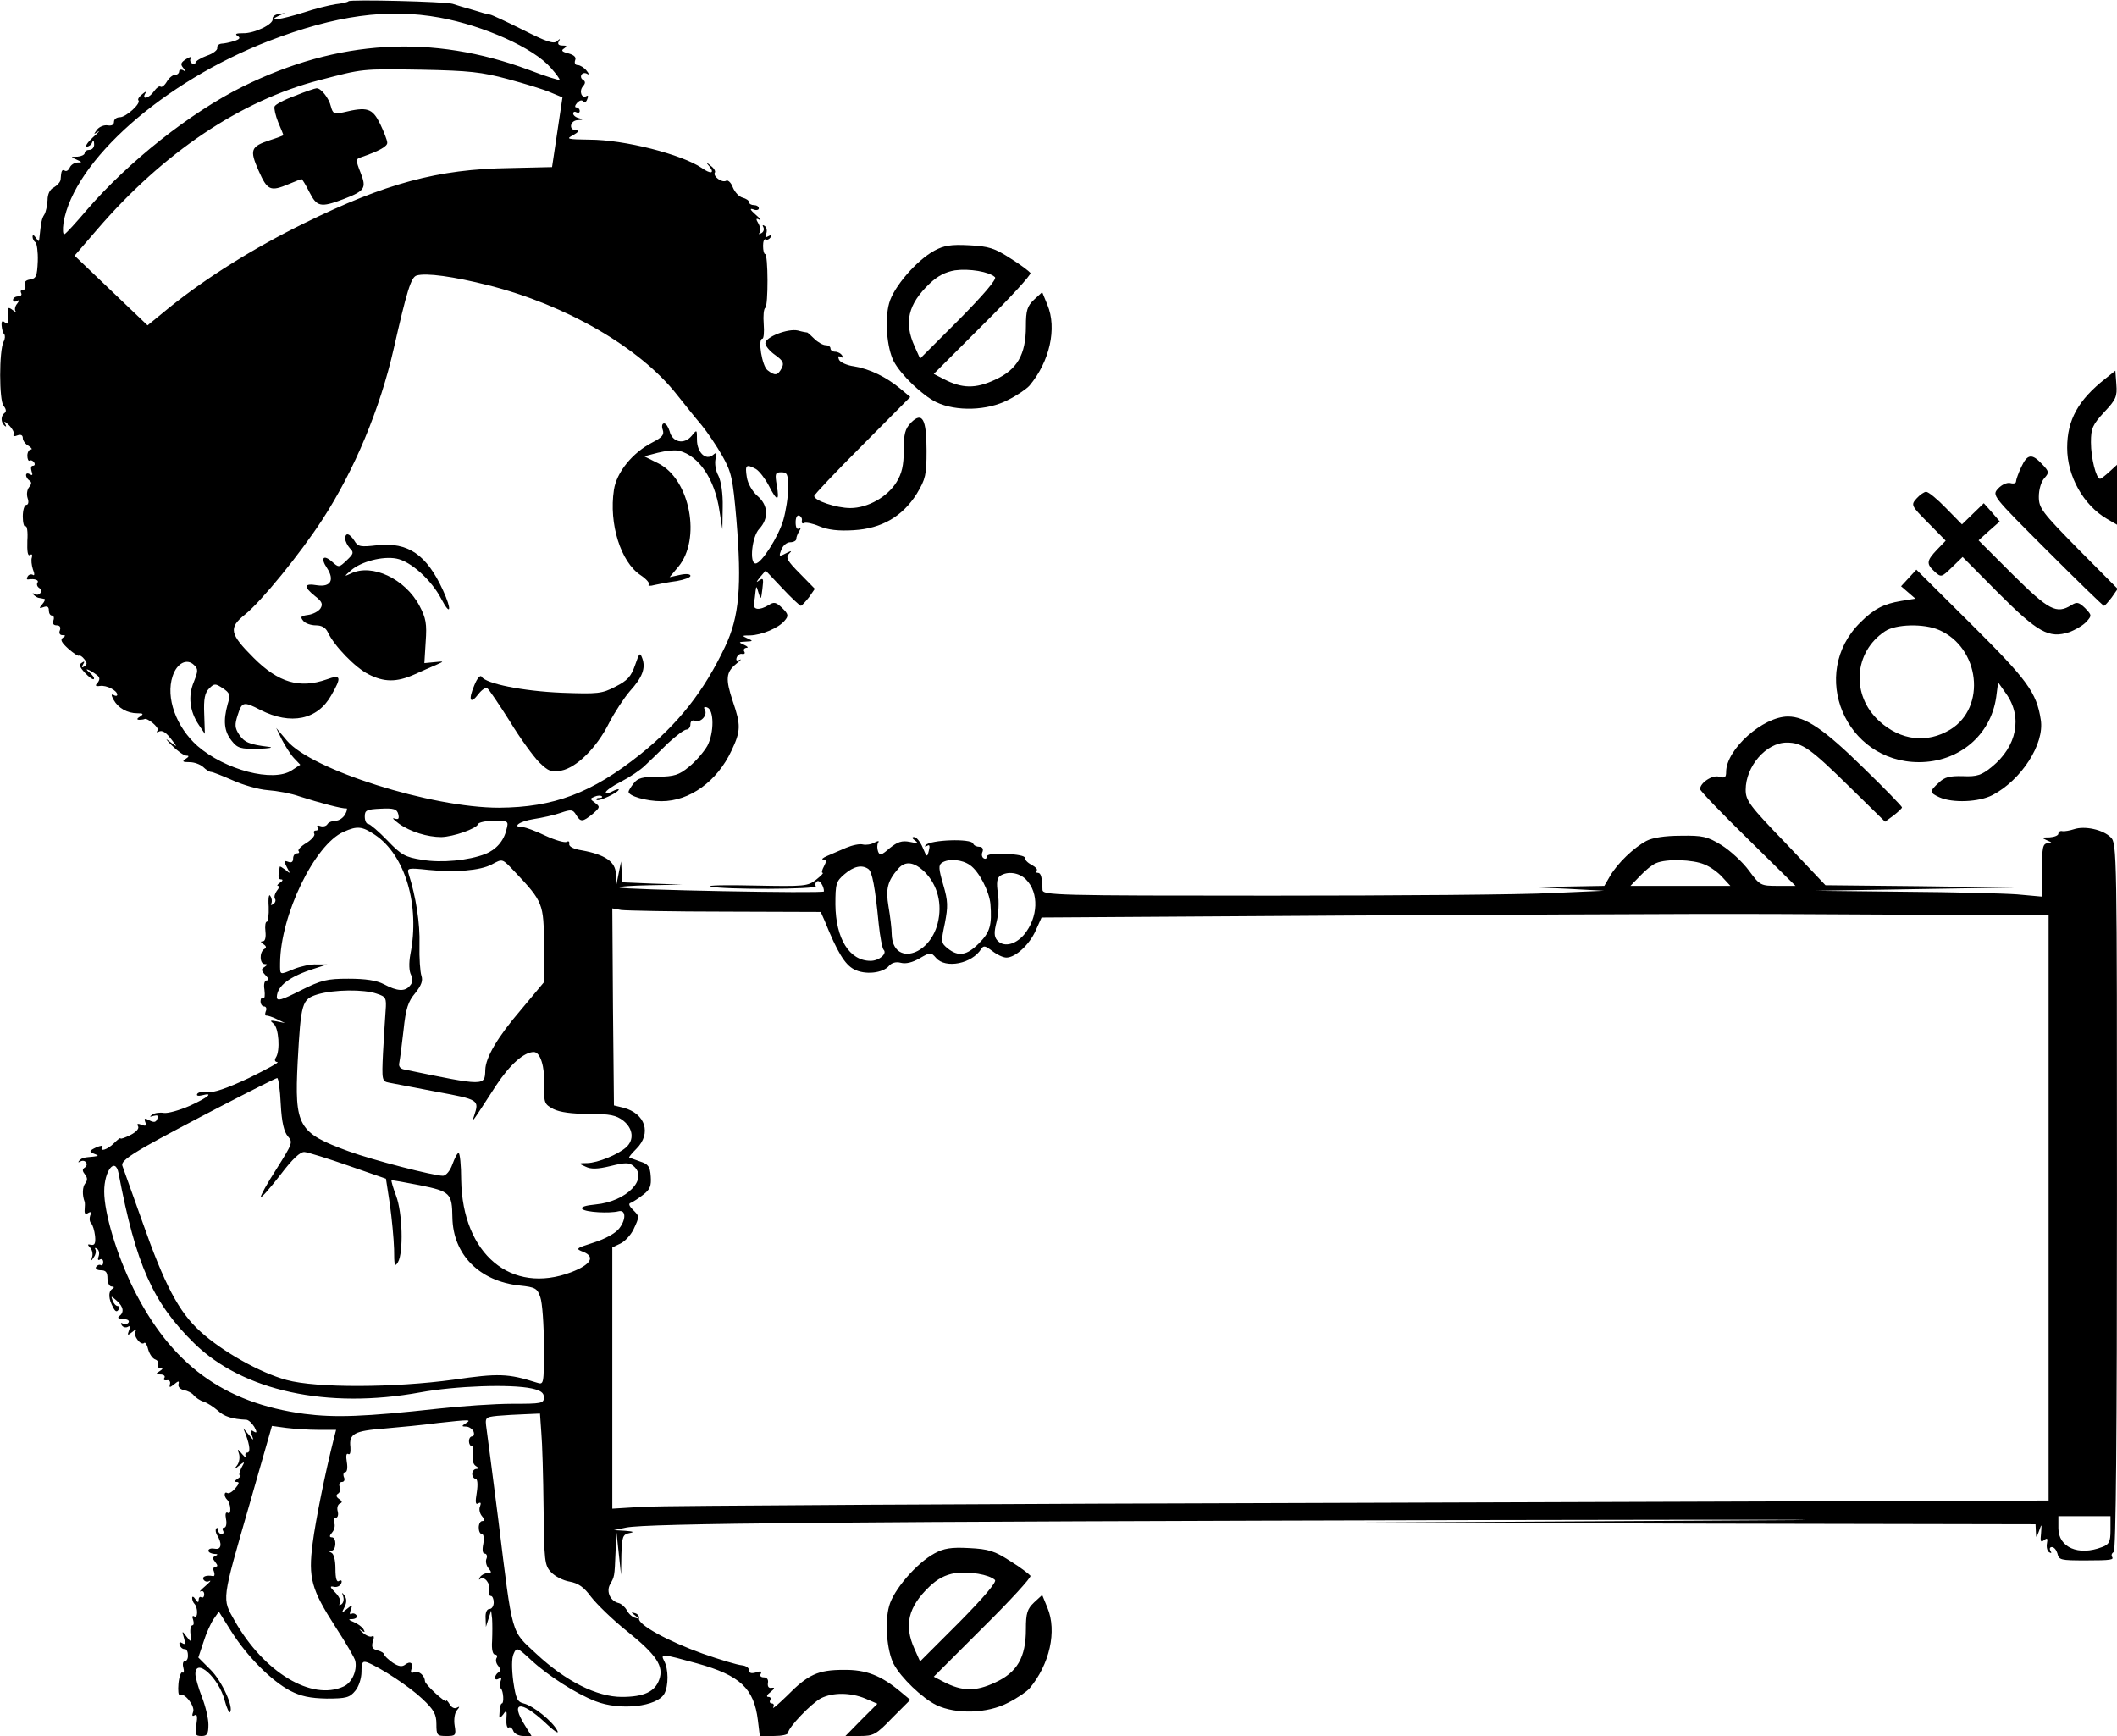 <?xml version="1.0" standalone="no"?>
<!DOCTYPE svg PUBLIC "-//W3C//DTD SVG 20010904//EN"
 "http://www.w3.org/TR/2001/REC-SVG-20010904/DTD/svg10.dtd">
<svg version="1.0" xmlns="http://www.w3.org/2000/svg"
 width="650pt" height="533pt" viewBox="0 0 650 533"
 preserveAspectRatio="xMidYMid meet">
<g transform="translate(0,533) scale(0.1,-0.1)"
fill="#000000" stroke="none">
<path d="M1070 5326 c-3 -3 -21 -7 -40 -9 -19 -3 -64 -14 -100 -26 -67 -21
-113 -28 -75 -10 l20 9 -20 -3 c-11 -2 -19 -8 -18 -15 4 -16 -56 -45 -91 -44
-20 0 -26 -2 -17 -8 10 -6 8 -10 -10 -16 -13 -4 -31 -8 -39 -8 -8 -1 -14 -6
-13 -13 2 -6 -13 -18 -32 -24 -19 -7 -35 -17 -35 -22 0 -4 -5 -5 -10 -2 -6 4
-8 11 -4 16 3 6 -3 5 -14 -2 -17 -11 -19 -16 -9 -28 9 -12 9 -13 0 -7 -7 4
-13 2 -13 -3 0 -6 -6 -11 -13 -11 -7 0 -18 -9 -25 -21 -7 -12 -16 -18 -19 -15
-4 3 -12 -3 -20 -14 -15 -22 -39 -28 -27 -7 5 8 2 7 -9 -2 -10 -8 -15 -16 -12
-19 9 -9 -38 -52 -57 -52 -10 0 -18 -6 -18 -14 0 -9 -7 -13 -19 -11 -11 2 -26
-4 -33 -13 -11 -15 -11 -16 2 -7 9 6 2 -2 -15 -17 -16 -15 -25 -28 -18 -28 6
0 14 6 16 13 3 7 6 5 6 -5 1 -10 -6 -18 -14 -18 -8 0 -15 -4 -15 -10 0 -5 -10
-10 -22 -11 -22 0 -22 -1 -3 -9 18 -8 18 -9 2 -9 -10 -1 -20 -8 -23 -16 -4 -8
-10 -12 -15 -9 -9 5 -11 0 -13 -28 -1 -7 -10 -17 -20 -23 -13 -6 -20 -21 -20
-40 -1 -16 -5 -36 -10 -44 -8 -12 -10 -24 -15 -71 -1 -13 -2 -13 -11 0 -6 9
-10 10 -10 3 0 -6 4 -14 9 -17 4 -3 8 -29 7 -58 -2 -46 -5 -53 -23 -56 -14 -2
-20 -8 -16 -18 3 -8 0 -14 -7 -14 -6 0 -8 -4 -5 -10 3 -5 -1 -10 -9 -10 -9 0
-16 -5 -16 -11 0 -5 6 -7 13 -3 9 6 9 5 0 -8 -7 -8 -9 -19 -5 -24 4 -4 0 -3
-9 4 -15 11 -16 9 -14 -18 2 -23 0 -28 -10 -20 -8 7 -11 4 -10 -10 1 -11 4
-23 8 -26 3 -4 3 -14 -2 -23 -14 -27 -14 -181 0 -197 8 -10 9 -18 3 -22 -12
-9 -12 -28 0 -39 6 -5 6 -2 1 7 -4 8 1 6 12 -5 11 -11 18 -24 15 -29 -3 -5 2
-7 11 -3 11 4 17 1 17 -8 0 -8 8 -19 18 -24 9 -6 12 -11 7 -11 -6 0 -11 -9
-11 -19 0 -11 4 -18 7 -15 4 2 10 0 14 -6 3 -5 2 -10 -4 -10 -6 0 -7 -7 -4
-17 4 -11 3 -14 -5 -9 -7 4 -12 3 -12 -3 0 -5 5 -13 10 -16 8 -5 7 -11 0 -20
-7 -8 -9 -23 -5 -35 4 -11 2 -20 -4 -20 -6 0 -11 -16 -11 -36 0 -19 4 -33 8
-30 5 3 8 -17 6 -44 -1 -33 1 -48 8 -44 6 4 8 1 6 -7 -3 -8 -1 -24 3 -37 6
-14 5 -21 0 -17 -5 3 -13 1 -16 -5 -4 -6 -3 -10 2 -9 19 3 34 -2 28 -10 -3 -5
-1 -12 5 -16 14 -9 1 -27 -13 -19 -7 4 -8 3 -4 -2 5 -5 13 -10 18 -10 5 -1 12
-2 15 -3 4 0 1 -8 -6 -16 -11 -13 -10 -14 4 -9 11 4 16 1 16 -10 0 -9 4 -16
10 -16 5 0 7 -7 4 -15 -4 -9 0 -15 10 -15 10 0 13 -6 10 -15 -4 -9 0 -15 7
-15 11 0 11 -2 2 -8 -9 -6 -4 -15 17 -34 16 -14 31 -24 33 -21 2 2 10 -3 16
-11 9 -11 9 -16 0 -22 -8 -5 -9 -3 -4 6 6 9 4 11 -4 5 -9 -5 -7 -13 10 -31 12
-13 25 -22 27 -19 3 3 -3 12 -14 21 -20 16 2 8 24 -9 9 -7 9 -13 2 -23 -9 -9
-7 -12 7 -10 20 3 53 -14 53 -27 0 -4 -5 -5 -11 -1 -8 4 -8 0 0 -15 14 -25 42
-41 73 -41 18 0 20 -2 8 -10 -10 -6 -11 -10 -2 -10 6 0 13 1 15 2 8 6 46 -25
41 -34 -4 -6 -3 -8 2 -5 12 7 24 -1 44 -28 15 -20 15 -20 -10 -1 -14 11 -11 6
7 -12 18 -18 38 -32 45 -32 9 0 9 -3 -2 -10 -12 -8 -9 -10 12 -10 15 0 33 -7
42 -15 8 -8 19 -15 24 -15 5 0 35 -12 67 -26 31 -14 79 -28 107 -30 28 -2 72
-10 97 -19 62 -20 134 -39 144 -37 4 1 3 -7 -3 -18 -6 -11 -19 -20 -30 -20
-10 0 -22 -5 -25 -11 -4 -6 -14 -8 -22 -5 -8 3 -11 1 -8 -4 3 -6 1 -10 -5 -10
-6 0 -8 -4 -5 -10 3 -5 -8 -18 -24 -28 -17 -10 -28 -22 -24 -25 3 -4 1 -7 -5
-7 -7 0 -12 -7 -12 -16 0 -10 -5 -14 -15 -10 -13 5 -14 2 -4 -17 11 -20 11
-21 -4 -8 -10 7 -17 12 -18 10 -6 -32 -5 -39 4 -39 7 0 5 -5 -3 -10 -8 -5 -11
-10 -6 -10 5 0 3 -7 -4 -15 -6 -8 -9 -19 -6 -24 4 -5 1 -13 -5 -17 -7 -4 -9
-3 -6 2 3 6 2 16 -3 23 -4 8 -7 -5 -5 -33 1 -25 -2 -46 -6 -46 -4 0 -6 -13 -4
-30 2 -18 -1 -30 -8 -30 -8 0 -7 -3 2 -9 9 -6 10 -11 2 -15 -15 -10 -14 -46 2
-46 9 0 9 -2 -1 -9 -11 -6 -10 -11 3 -25 10 -10 12 -16 5 -16 -8 0 -11 -11 -8
-29 2 -17 1 -28 -4 -25 -4 3 -8 -2 -8 -10 0 -9 5 -16 11 -16 6 0 9 -7 5 -15
-3 -8 -2 -14 2 -13 4 0 18 -4 32 -11 l25 -12 -25 5 c-21 4 -22 3 -10 -7 16
-13 21 -83 7 -104 -5 -8 -3 -13 5 -14 7 0 -33 -22 -88 -49 -68 -32 -110 -46
-127 -43 -13 3 -27 0 -31 -5 -4 -6 2 -8 14 -5 38 10 20 -6 -37 -32 -32 -14
-68 -24 -80 -22 -12 2 -28 0 -35 -5 -10 -7 -9 -8 4 -4 12 3 15 1 11 -9 -4 -11
-10 -12 -24 -5 -15 8 -17 7 -13 -5 5 -11 2 -14 -12 -8 -11 4 -15 3 -10 -5 4
-7 -6 -18 -24 -27 -16 -8 -30 -13 -30 -10 0 3 -9 -4 -20 -15 -20 -20 -46 -28
-36 -11 4 5 -5 4 -19 -2 -21 -10 -22 -13 -7 -19 16 -6 16 -7 0 -9 -34 -3 -36
-4 -45 -13 -4 -5 -3 -6 4 -2 15 8 27 -10 13 -19 -8 -5 -7 -11 1 -21 8 -10 8
-18 1 -27 -9 -11 -10 -36 -2 -57 1 -3 1 -13 0 -24 -1 -12 2 -16 11 -10 8 5 11
2 6 -8 -3 -9 -2 -19 3 -24 5 -5 10 -22 12 -39 2 -22 -1 -29 -12 -27 -12 3 -12
1 -3 -9 6 -6 9 -19 6 -28 -4 -13 -3 -14 5 -1 6 8 8 18 5 24 -3 5 -1 6 5 2 6
-4 8 -14 5 -23 -4 -10 -2 -14 4 -10 5 3 10 0 10 -8 0 -8 -4 -12 -8 -9 -4 2
-10 0 -14 -6 -3 -5 3 -10 14 -10 16 0 21 -6 21 -25 0 -14 6 -25 13 -25 8 0 9
-3 1 -8 -12 -8 -11 -31 4 -57 6 -12 11 -14 16 -6 4 6 3 11 -2 11 -6 0 -13 8
-16 17 -6 15 -5 15 13 -1 21 -19 23 -36 6 -48 -5 -4 0 -8 13 -8 13 0 20 -4 17
-10 -4 -6 -11 -7 -17 -4 -7 4 -8 2 -4 -5 4 -6 12 -8 18 -5 8 5 9 1 4 -11 -6
-16 -4 -16 11 -4 11 9 14 10 9 1 -8 -13 17 -45 27 -35 3 3 9 -6 12 -20 4 -14
13 -28 22 -31 8 -3 11 -10 8 -16 -3 -5 0 -10 7 -10 9 0 9 -3 -2 -10 -13 -8
-12 -10 3 -10 10 0 15 -5 12 -10 -4 -6 -1 -9 7 -8 7 2 12 -3 10 -11 -3 -12 -1
-12 13 -1 13 11 16 11 13 0 -2 -8 6 -16 17 -18 11 -2 25 -9 30 -16 6 -7 19
-16 31 -20 11 -3 30 -16 43 -27 19 -18 44 -26 88 -28 7 -1 17 -11 24 -22 9
-17 8 -20 -2 -14 -9 6 -11 3 -6 -11 7 -18 6 -18 -9 1 l-17 20 8 -20 c13 -36
14 -55 4 -55 -6 0 -7 -6 -4 -13 4 -6 -1 -3 -11 8 -15 18 -16 18 -10 1 3 -10 1
-26 -6 -35 -12 -15 -11 -15 6 -1 18 14 19 14 7 -7 -6 -13 -8 -23 -4 -23 4 0 1
-5 -7 -10 -10 -6 -11 -10 -3 -10 9 0 7 -6 -4 -19 -9 -11 -20 -18 -25 -15 -10
6 -11 -10 -1 -20 12 -11 14 -48 3 -41 -7 4 -9 -3 -6 -19 3 -14 0 -26 -5 -26
-6 0 -7 -4 -4 -10 3 -5 1 -10 -4 -10 -6 0 -11 5 -11 12 0 6 -3 9 -6 5 -3 -3
-2 -12 2 -19 17 -27 14 -47 -6 -43 -11 2 -20 0 -20 -6 0 -5 8 -9 18 -10 11 0
12 -2 4 -6 -10 -4 -10 -8 -1 -19 8 -10 8 -14 1 -14 -6 0 -9 -7 -5 -15 3 -9 2
-15 -3 -14 -21 4 -35 -2 -29 -11 4 -6 12 -8 18 -4 7 3 1 -4 -13 -16 -14 -12
-20 -19 -14 -16 6 3 11 -1 11 -9 0 -8 -4 -12 -9 -9 -4 3 -8 -1 -8 -8 0 -9 -3
-9 -10 2 -5 8 -10 10 -10 4 0 -6 3 -14 7 -18 11 -11 11 -46 0 -39 -6 4 -8 0
-4 -10 3 -10 2 -17 -2 -17 -5 0 -8 -12 -6 -27 3 -26 2 -26 -12 -8 -14 19 -15
19 -8 -4 5 -17 4 -22 -5 -16 -8 5 -11 3 -8 -6 3 -8 10 -13 15 -12 5 1 10 -7
10 -18 1 -10 -3 -19 -9 -19 -6 0 -8 -9 -5 -20 3 -11 2 -18 -3 -15 -4 3 -10
-13 -12 -34 -2 -22 0 -37 4 -35 14 9 48 -35 41 -52 -4 -11 -3 -15 5 -10 7 4 9
-4 5 -29 -5 -31 -3 -35 16 -35 17 0 21 6 21 35 0 19 -9 57 -20 85 -11 28 -20
60 -20 70 0 53 72 -11 90 -81 6 -23 14 -39 16 -36 13 13 -24 95 -59 130 l-38
38 16 48 c8 26 22 57 31 70 l16 23 39 -62 c49 -77 123 -151 180 -181 33 -17
61 -23 112 -24 60 0 71 3 88 24 11 13 19 39 19 58 0 29 3 34 18 29 40 -16 129
-74 169 -112 35 -33 43 -47 43 -77 0 -35 2 -37 31 -37 28 0 30 2 25 32 -3 18
0 39 7 47 9 11 9 13 0 8 -7 -4 -16 0 -22 10 -6 10 -11 15 -11 11 0 -9 -65 50
-65 60 -1 17 -18 33 -32 28 -10 -4 -13 -2 -10 8 8 19 -3 28 -19 15 -9 -7 -20
-6 -38 6 -14 10 -26 21 -26 25 0 4 -9 10 -21 13 -16 4 -19 10 -14 28 5 13 3
19 -3 15 -5 -3 -18 2 -29 12 -10 9 -12 13 -4 7 11 -8 13 -7 7 3 -4 7 -18 17
-30 22 -17 7 -18 9 -3 9 10 1 15 6 12 11 -4 6 -11 8 -16 5 -5 -4 -6 2 -2 12 6
16 5 17 -12 3 -17 -14 -17 -14 -7 6 7 14 7 25 0 35 -8 11 -9 11 -4 -3 3 -10 0
-20 -6 -24 -7 -4 -8 -3 -4 4 4 6 -3 21 -14 32 -18 18 -18 21 -4 18 9 -2 19 3
22 11 3 8 0 11 -7 7 -7 -5 -11 7 -11 38 0 26 -5 46 -13 49 -9 4 -9 6 1 6 15 1
16 41 1 41 -8 0 -8 5 1 15 7 8 10 22 6 30 -3 8 0 15 5 15 6 0 9 9 6 20 -3 10
0 21 7 24 8 3 7 7 -3 14 -9 6 -10 12 -3 16 6 4 9 13 5 21 -3 8 0 15 7 15 7 0
10 7 6 15 -3 8 -1 15 4 15 6 0 8 14 5 31 -3 18 -2 28 4 25 6 -4 8 5 7 21 -5
41 12 50 104 57 46 4 120 11 164 17 100 11 105 11 86 -1 -13 -8 -13 -10 1 -10
9 0 19 -7 23 -15 3 -8 1 -15 -4 -15 -6 0 -10 -7 -10 -15 0 -8 4 -15 9 -15 4 0
6 -12 3 -26 -3 -16 1 -30 9 -35 10 -6 10 -9 2 -9 -7 0 -13 -7 -13 -15 0 -8 5
-15 10 -15 6 0 8 -16 4 -42 -5 -29 -4 -39 4 -34 8 5 10 2 6 -9 -4 -8 -1 -22 6
-30 9 -10 9 -15 1 -15 -6 0 -11 -9 -11 -20 0 -11 4 -20 10 -20 5 0 7 -13 4
-30 -4 -19 -2 -30 4 -30 6 0 9 -7 6 -15 -4 -8 -1 -22 6 -30 10 -12 10 -15 -3
-15 -9 0 -19 -6 -23 -12 -4 -7 -4 -10 0 -6 13 11 33 -15 28 -34 -2 -10 0 -18
5 -18 5 0 9 -9 9 -20 0 -11 -6 -20 -13 -20 -8 0 -13 -11 -12 -27 l1 -28 8 25
8 25 3 -25 c1 -14 1 -44 0 -68 -2 -26 2 -42 9 -42 6 0 8 -5 5 -10 -4 -6 -2
-17 5 -25 7 -9 8 -15 0 -20 -5 -3 -10 -11 -10 -16 0 -6 5 -7 12 -3 7 5 9 2 5
-8 -3 -9 -3 -19 1 -22 8 -8 10 -46 3 -46 -3 0 -7 -11 -7 -26 -2 -22 -1 -23 11
-8 10 15 12 13 10 -14 -1 -17 2 -29 7 -26 4 3 11 -2 14 -10 3 -9 17 -16 31
-16 l25 0 -21 34 c-45 72 -12 76 61 9 30 -29 46 -39 39 -26 -15 29 -74 76
-103 83 -20 5 -24 15 -32 68 -5 39 -5 71 1 84 9 21 11 21 54 -19 53 -49 138
-103 197 -126 76 -30 190 -17 212 23 13 24 13 76 -1 101 -11 22 -8 22 101 -8
133 -37 175 -77 187 -174 l6 -49 43 0 c24 0 44 4 44 10 0 16 71 90 101 106 36
18 90 18 136 -1 l37 -16 -49 -49 -49 -50 45 0 c41 0 49 4 99 56 l55 55 -30 25
c-60 50 -106 68 -175 67 -78 0 -109 -14 -174 -80 -27 -26 -45 -42 -42 -35 4 6
2 12 -4 12 -6 0 -8 5 -5 10 3 6 1 10 -6 10 -7 0 -4 7 7 15 13 11 14 14 4 13
-9 -2 -14 3 -12 15 2 10 -3 17 -13 17 -9 0 -13 5 -9 11 4 8 0 9 -15 4 -14 -4
-21 -2 -21 7 0 7 -10 14 -22 15 -13 1 -67 17 -121 36 -106 38 -199 89 -195
108 2 6 -4 14 -12 16 -13 4 -13 3 0 -7 13 -10 13 -11 0 -7 -8 2 -20 12 -25 23
-6 10 -17 20 -25 22 -26 6 -39 35 -27 57 14 25 14 23 17 98 l3 62 7 -65 7 -65
1 62 c2 55 4 62 25 66 16 3 12 5 -13 7 l-35 2 38 8 c69 13 632 18 2637 23
1003 2 1271 1 650 -2 l-1055 -6 1048 -3 1047 -2 1 -22 c1 -22 1 -22 10 2 8 23
8 22 6 -7 -3 -26 -1 -30 9 -22 10 8 12 6 9 -10 -2 -11 1 -24 7 -27 7 -4 8 -2
4 4 -4 7 -2 12 4 12 7 0 14 -9 17 -19 5 -21 9 -22 88 -22 77 0 86 2 80 11 -3
5 -1 11 5 15 7 4 10 367 10 1091 0 1060 0 1084 -19 1103 -24 24 -80 36 -113
25 -12 -4 -29 -7 -35 -6 -7 2 -13 -2 -13 -8 0 -5 -12 -10 -27 -11 -25 0 -26
-1 -8 -9 17 -7 17 -9 3 -9 -16 -1 -18 -12 -18 -82 l0 -82 -77 7 c-42 3 -198 7
-347 8 l-271 3 305 5 305 5 -290 4 -290 3 -122 129 c-111 115 -123 131 -123
164 0 72 63 145 126 145 48 0 73 -18 195 -138 l107 -105 26 19 c14 11 26 22
26 25 0 3 -53 58 -118 121 -121 119 -179 158 -232 158 -77 0 -190 -101 -190
-170 0 -17 -4 -20 -21 -15 -20 7 -59 -18 -59 -38 0 -5 66 -74 147 -153 l146
-144 -54 0 c-53 0 -55 1 -89 47 -19 26 -57 61 -84 78 -44 27 -58 30 -125 29
-49 0 -87 -6 -106 -16 -39 -21 -88 -68 -111 -107 l-18 -31 -111 -2 -110 -2
110 -5 110 -6 -160 -7 c-88 -5 -476 -8 -862 -8 -661 0 -702 1 -702 18 -1 39
-5 52 -14 52 -6 0 -7 3 -4 7 4 3 -3 11 -16 18 -12 6 -21 16 -20 21 1 6 -25 11
-58 12 -37 2 -59 -1 -59 -8 0 -6 -4 -9 -10 -5 -5 3 -7 12 -3 20 3 9 -1 15 -10
15 -8 0 -17 4 -19 10 -5 16 -131 12 -146 -5 -4 -5 -2 -5 5 -2 7 5 9 0 5 -15
-5 -21 -6 -21 -19 10 -7 17 -19 32 -26 32 -8 0 -7 -4 3 -11 11 -8 7 -9 -16 -4
-25 5 -38 0 -62 -19 -25 -22 -31 -24 -36 -10 -3 9 -3 20 0 26 5 7 1 7 -11 1
-10 -6 -26 -8 -35 -6 -10 3 -33 -2 -52 -10 -18 -8 -44 -19 -58 -25 -14 -6 -19
-11 -12 -11 10 -1 10 -6 2 -21 -6 -11 -8 -20 -4 -20 4 0 -5 -9 -20 -21 -25
-20 -36 -21 -187 -18 -88 2 -150 1 -137 -3 37 -10 330 -9 323 1 -3 5 -1 12 4
15 8 5 21 -15 21 -31 0 -7 -621 5 -628 12 -3 3 39 6 94 7 l99 2 -92 3 -93 4
-1 32 -2 32 -7 -35 -7 -35 -2 32 c-1 37 -33 59 -104 72 -26 4 -41 12 -39 20 1
7 -2 10 -8 6 -6 -3 -35 5 -65 19 -29 14 -61 26 -69 26 -36 0 -12 18 32 25 26
4 63 12 83 19 32 11 38 11 48 -6 14 -23 20 -22 51 3 23 20 23 22 7 34 -16 12
-16 13 -1 19 9 4 19 4 22 1 3 -3 -1 -5 -8 -5 -7 0 -11 -3 -8 -6 6 -6 68 23 68
32 0 2 -9 0 -20 -6 -11 -6 -20 -7 -20 -3 0 5 21 20 47 33 27 14 60 36 74 50
15 14 46 44 70 68 25 23 50 42 57 42 6 0 12 7 12 16 0 10 6 14 14 11 18 -7 40
18 30 34 -4 7 -2 10 7 7 22 -7 22 -78 1 -118 -11 -19 -36 -48 -56 -64 -31 -26
-46 -30 -96 -31 -47 0 -62 -4 -74 -20 -9 -11 -16 -23 -16 -26 0 -13 54 -29
101 -29 87 0 171 61 215 155 29 61 29 79 4 152 -23 69 -21 89 11 115 13 11 18
16 10 12 -9 -4 -12 -2 -9 7 3 8 11 13 17 11 7 -1 10 2 6 8 -3 5 0 10 7 11 7 0
4 4 -7 9 -18 8 -18 9 5 10 23 1 23 2 5 10 -18 8 -17 9 8 9 36 1 88 23 106 45
13 15 12 20 -7 39 -19 18 -25 20 -42 9 -28 -17 -49 -15 -45 6 2 9 4 26 5 37 2
17 3 16 9 -5 7 -23 8 -22 12 12 4 32 3 35 -11 25 -9 -7 -8 -4 3 10 l18 21 51
-54 c28 -30 54 -54 57 -54 3 0 14 12 25 26 l18 26 -46 47 c-38 38 -44 49 -34
60 11 11 9 11 -9 2 -21 -11 -22 -10 -14 11 5 13 17 23 27 23 11 0 19 5 19 10
0 6 4 16 9 24 6 9 5 12 -1 8 -6 -4 -10 4 -10 19 0 14 4 23 11 21 6 -3 10 -10
8 -16 -1 -7 2 -10 7 -7 5 3 26 -1 47 -10 26 -11 59 -15 105 -12 86 5 150 42
194 112 27 45 30 58 30 132 0 98 -13 121 -48 86 -18 -19 -22 -34 -22 -85 0
-46 -6 -71 -22 -97 -28 -46 -89 -80 -142 -80 -43 0 -111 23 -111 37 0 4 66 74
148 156 l147 148 -30 25 c-43 36 -94 61 -142 69 -23 3 -44 13 -47 21 -4 10 -2
12 6 8 7 -4 8 -3 4 4 -4 7 -14 12 -22 12 -8 0 -14 5 -14 10 0 6 -7 10 -15 10
-8 0 -24 9 -35 20 -11 11 -21 20 -22 19 -2 0 -14 2 -28 6 -31 7 -100 -20 -100
-39 0 -8 13 -24 30 -36 25 -18 28 -25 20 -41 -12 -22 -20 -24 -43 -6 -17 12
-31 97 -16 97 4 0 6 20 4 45 -2 25 0 47 5 50 9 6 9 165 -1 165 -3 0 -6 11 -6
25 0 13 3 22 8 20 4 -3 11 0 15 6 5 8 3 9 -6 4 -10 -6 -12 -4 -7 8 3 9 1 19
-5 23 -6 4 -8 3 -4 -4 3 -6 1 -14 -6 -18 -7 -4 -10 -4 -6 1 4 4 3 17 -3 28 -9
15 -8 18 3 12 7 -3 2 4 -12 16 -17 15 -19 20 -7 16 9 -4 17 -2 17 3 0 6 -7 10
-15 10 -8 0 -15 4 -15 9 0 5 -9 11 -20 14 -11 3 -24 17 -30 32 -5 14 -15 23
-20 20 -13 -8 -42 14 -35 25 3 4 -3 14 -13 21 -15 13 -16 12 -3 -3 16 -21 3
-23 -24 -4 -62 42 -238 87 -345 87 -69 1 -73 2 -50 14 16 9 19 14 9 15 -24 0
-19 30 5 31 17 1 18 2 4 6 -10 2 -18 9 -18 14 0 6 5 7 10 4 6 -3 10 -1 10 4 0
6 -5 11 -10 11 -6 0 -5 6 2 14 8 8 15 10 19 4 3 -5 9 -2 12 7 4 9 3 13 -2 10
-15 -9 -24 15 -11 30 8 9 8 15 0 20 -6 3 -8 11 -4 16 3 5 11 6 17 2 7 -4 6 0
-2 10 -7 9 -20 17 -27 17 -8 0 -11 6 -8 15 4 9 -3 16 -21 21 -20 5 -23 9 -13
15 10 7 9 9 -5 9 -12 0 -16 5 -11 13 5 9 4 9 -6 0 -10 -9 -33 -1 -104 35 -50
25 -95 46 -101 47 -5 0 -30 7 -55 15 -25 7 -52 15 -60 18 -23 7 -314 14 -320
8z m280 -50 c136 -25 288 -93 341 -154 17 -19 29 -36 27 -37 -2 -2 -44 11 -93
30 -298 111 -587 94 -880 -51 -161 -80 -350 -230 -477 -377 -34 -40 -65 -74
-70 -76 -5 -2 -6 14 -3 35 32 190 307 433 630 558 205 79 365 101 525 72z
m210 -189 c52 -14 111 -32 131 -41 l36 -15 -16 -107 -16 -107 -130 -3 c-220
-3 -382 -47 -630 -169 -155 -76 -301 -167 -416 -260 l-66 -54 -112 107 -112
107 69 80 c203 236 440 396 683 459 134 35 127 35 314 32 145 -3 184 -7 265
-29z m-60 -633 c238 -60 464 -191 577 -334 24 -30 58 -73 77 -95 18 -22 47
-65 64 -95 28 -50 32 -68 43 -195 17 -205 9 -299 -35 -391 -65 -137 -143 -236
-260 -330 -149 -119 -266 -163 -434 -164 -207 0 -575 116 -651 206 l-33 39 17
-35 c10 -19 26 -45 37 -57 l20 -21 -26 -17 c-57 -38 -205 1 -290 75 -65 58
-98 148 -76 214 13 40 44 56 66 34 13 -12 12 -19 -1 -52 -18 -43 -13 -89 15
-131 l19 -28 -2 61 c-2 46 2 65 15 78 16 16 19 16 42 1 22 -15 24 -20 15 -49
-14 -51 -11 -83 12 -112 18 -23 27 -26 82 -25 34 1 49 4 32 6 -59 7 -75 14
-91 38 -13 20 -14 30 -4 60 13 41 18 42 70 15 93 -47 175 -30 217 45 33 57 30
65 -14 49 -83 -29 -148 -10 -224 66 -74 74 -78 92 -27 133 50 40 169 186 238
292 98 151 177 340 219 525 40 176 53 219 70 224 29 9 114 -3 221 -30z m821
-564 c10 -6 28 -29 39 -50 26 -51 34 -51 25 0 -6 36 -5 40 14 40 18 0 21 -6
21 -48 0 -27 -7 -71 -15 -99 -15 -51 -67 -133 -85 -133 -20 0 -11 83 11 106
30 32 28 73 -5 101 -16 14 -30 38 -33 58 -6 38 -2 41 28 25z m-1098 -1060 c3
-14 1 -17 -12 -13 -9 3 -2 -4 14 -16 35 -25 88 -41 130 -41 37 1 109 26 113
40 2 5 24 10 49 10 44 0 45 -1 38 -27 -8 -35 -32 -62 -65 -75 -51 -20 -135
-28 -193 -18 -53 8 -65 15 -108 60 -26 27 -53 50 -58 50 -6 0 -11 10 -11 23 0
19 5 22 49 24 40 2 50 -1 54 -17z m-72 -63 c93 -62 139 -216 109 -367 -5 -27
-4 -52 2 -63 6 -13 6 -23 -3 -33 -15 -19 -39 -18 -80 4 -23 12 -57 17 -109 17
-66 0 -83 -4 -147 -36 -59 -30 -73 -34 -73 -20 1 34 39 63 115 87 l40 13 -33
0 c-18 1 -49 -6 -69 -14 -46 -19 -43 -20 -43 18 1 147 106 364 195 403 42 19
57 17 96 -9z m430 -114 c86 -91 89 -98 89 -225 l0 -114 -71 -85 c-72 -84 -108
-146 -109 -184 -1 -50 -1 -50 -247 1 -14 2 -20 10 -17 21 2 10 8 55 13 100 7
67 14 88 36 114 19 24 24 38 19 53 -4 12 -7 55 -6 96 2 65 -11 147 -33 216 -6
19 -4 20 62 13 80 -8 158 -2 193 17 34 18 31 19 71 -23z m1397 21 c28 -19 59
-80 63 -119 5 -65 -1 -87 -35 -121 -38 -38 -63 -42 -96 -16 -21 17 -21 20 -9
77 10 52 10 68 -5 119 -14 48 -15 60 -4 67 21 14 62 10 86 -7z m2255 2 c18 -7
43 -25 56 -40 l24 -26 -153 0 -154 0 30 31 c16 17 38 35 49 39 32 14 113 11
148 -4z m-2393 -24 c39 -40 54 -98 39 -157 -26 -102 -137 -130 -141 -35 0 19
-5 58 -10 87 -9 54 -3 78 30 116 22 25 49 21 82 -11z m-174 10 c12 -8 21 -56
32 -169 4 -39 11 -75 15 -79 12 -12 -14 -34 -40 -34 -65 0 -107 68 -108 173 0
63 2 71 28 93 28 24 53 30 73 16z m484 -32 c41 -41 38 -117 -6 -170 -28 -32
-64 -39 -83 -16 -9 11 -9 25 -1 56 6 23 8 61 4 87 -5 33 -3 47 7 54 23 15 58
10 79 -11z m-922 -99 l292 -1 12 -27 c39 -97 62 -134 90 -149 34 -18 89 -12
108 11 8 9 21 13 36 9 15 -4 36 1 58 14 33 19 34 19 50 1 29 -34 111 -18 139
28 7 11 13 9 34 -7 14 -11 33 -20 43 -20 28 0 71 40 90 83 l18 40 934 6 c1205
6 1097 6 1666 3 l492 -2 0 -899 0 -898 -2107 -7 c-1160 -3 -2152 -9 -2205 -12
l-98 -6 0 401 0 401 25 12 c13 6 31 25 40 43 19 41 19 40 -2 61 -12 12 -14 19
-6 21 7 3 24 14 38 25 21 16 25 27 23 56 -2 31 -8 38 -33 46 -16 6 -31 11 -33
12 -2 1 8 13 22 27 47 47 28 108 -40 126 l-29 7 -3 303 -2 302 27 -5 c16 -2
160 -5 321 -5z m-1071 -252 c28 -9 30 -13 27 -52 -2 -23 -5 -81 -8 -130 -4
-83 -3 -87 18 -91 11 -2 77 -15 146 -28 130 -24 132 -25 116 -73 -8 -24 -10
-27 67 92 43 65 86 103 116 103 20 0 34 -45 32 -102 -1 -54 0 -58 28 -73 20
-10 57 -15 109 -15 65 0 84 -4 106 -21 30 -24 34 -59 8 -82 -25 -22 -86 -47
-119 -48 -27 0 -28 -1 -5 -11 16 -8 36 -8 77 2 44 11 57 11 70 0 47 -39 -21
-109 -116 -118 -32 -3 -47 -8 -41 -14 10 -10 83 -14 111 -7 23 6 24 -25 2 -53
-12 -15 -43 -32 -78 -43 -56 -18 -57 -19 -31 -29 36 -15 22 -39 -38 -62 -184
-70 -334 55 -338 283 0 46 -4 83 -8 83 -4 0 -12 -16 -19 -35 -7 -20 -20 -35
-29 -35 -29 0 -215 48 -289 75 -156 57 -167 77 -157 275 10 182 13 192 61 207
51 15 143 16 182 2z m-295 -339 c3 -56 10 -85 22 -99 16 -18 14 -22 -35 -100
-29 -45 -50 -83 -48 -86 3 -2 29 28 60 68 38 50 61 71 74 70 11 -1 72 -20 135
-42 l115 -40 12 -78 c6 -43 12 -105 13 -138 0 -51 2 -57 12 -40 17 29 14 152
-6 204 -9 24 -15 45 -14 47 2 1 41 -6 87 -15 94 -19 99 -25 100 -99 2 -114 83
-196 207 -209 48 -5 54 -9 63 -36 6 -16 11 -84 11 -150 0 -119 0 -119 -22
-112 -88 28 -117 29 -255 9 -183 -25 -421 -26 -513 -1 -81 22 -197 87 -265
149 -66 60 -110 143 -179 340 -30 84 -57 160 -60 168 -5 12 14 27 71 60 89 51
395 209 404 210 4 0 9 -36 11 -80z m-498 -212 c54 -283 105 -397 232 -522 150
-147 409 -203 694 -151 109 20 278 26 343 12 27 -6 37 -13 37 -27 0 -19 -7
-20 -97 -20 -54 0 -156 -7 -228 -15 -227 -25 -316 -28 -410 -16 -248 33 -410
152 -526 386 -51 104 -89 230 -89 297 0 64 34 107 44 56z m1298 -795 c3 -32 6
-137 7 -233 2 -163 3 -176 23 -197 12 -13 38 -26 57 -29 27 -5 44 -17 66 -47
17 -22 66 -70 110 -105 91 -73 114 -108 99 -149 -13 -37 -47 -53 -115 -53 -76
0 -172 48 -262 132 -79 74 -72 47 -117 412 -17 132 -33 258 -36 278 -5 36 -5
37 33 41 21 2 59 4 85 5 l46 2 4 -57z m-685 7 l55 0 -7 -27 c-27 -107 -56
-251 -65 -321 -14 -107 -4 -142 70 -257 32 -49 60 -97 61 -105 6 -30 -11 -67
-36 -78 -98 -45 -244 43 -334 201 -40 71 -42 56 47 365 l67 234 44 -6 c24 -3
68 -6 98 -6z m5503 -308 c0 -36 -4 -44 -26 -52 -72 -28 -134 -1 -134 58 l0 37
80 0 80 0 0 -43z"/>
<path d="M906 5036 c-33 -12 -61 -27 -63 -33 -2 -6 3 -28 11 -48 9 -21 16 -38
16 -40 0 -1 -18 -8 -40 -15 -61 -20 -64 -30 -36 -94 27 -61 36 -65 93 -41 19
8 37 15 39 15 2 0 13 -18 24 -40 23 -45 34 -48 103 -22 68 26 73 34 54 82 -15
38 -15 42 1 47 58 20 82 34 81 45 0 7 -10 33 -22 58 -24 48 -39 53 -113 35
-28 -6 -32 -4 -38 18 -6 26 -31 57 -44 56 -4 0 -34 -10 -66 -23z"/>
<path d="M2035 4010 c5 -15 -2 -23 -33 -39 -60 -31 -109 -91 -117 -145 -16
-104 21 -222 82 -262 18 -12 29 -25 25 -29 -4 -4 4 -5 18 -1 14 3 44 9 68 12
23 4 42 11 42 16 0 6 -14 7 -32 3 l-32 -7 26 31 c72 85 37 269 -60 318 l-44
22 42 11 c24 6 53 9 65 6 61 -15 110 -88 124 -184 l9 -57 1 68 c1 42 -5 79
-13 96 -9 16 -12 38 -9 52 5 20 4 22 -8 12 -22 -18 -49 8 -49 47 0 32 0 32
-17 11 -23 -27 -59 -19 -67 15 -4 13 -11 24 -17 24 -6 0 -8 -9 -4 -20z"/>
<path d="M1060 3676 c0 -8 7 -21 14 -29 13 -13 12 -17 -9 -37 -24 -23 -25 -23
-45 -5 -27 24 -37 12 -16 -19 24 -37 11 -59 -30 -53 -41 7 -43 -4 -7 -33 22
-17 25 -25 17 -38 -6 -9 -23 -18 -38 -20 -22 -3 -25 -6 -15 -18 6 -8 24 -14
39 -14 18 0 30 -7 37 -22 19 -41 84 -108 124 -128 48 -25 87 -25 141 -1 24 11
54 24 68 30 25 11 24 11 -6 8 l-31 -3 4 65 c4 56 1 73 -19 111 -44 83 -146
131 -211 99 -21 -10 -21 -9 1 10 31 27 97 44 139 36 44 -8 108 -66 138 -124
29 -55 33 -34 5 27 -50 109 -107 148 -201 138 -52 -6 -60 -5 -71 14 -15 23
-28 26 -28 6z"/>
<path d="M1950 3288 c-12 -35 -24 -48 -60 -66 -42 -22 -54 -23 -165 -19 -120
5 -233 28 -246 49 -4 7 -14 -4 -23 -27 -19 -45 -12 -59 13 -26 10 13 22 21 27
18 5 -3 36 -49 69 -101 32 -53 74 -110 91 -127 28 -27 37 -31 67 -25 47 9 109
70 147 146 17 33 46 77 64 98 39 43 49 71 38 101 -7 19 -9 17 -22 -21z"/>
<path d="M2870 4561 c-56 -30 -127 -113 -140 -162 -14 -50 -7 -137 14 -178 22
-42 88 -105 131 -126 61 -29 157 -26 220 7 28 14 57 34 66 44 62 74 85 176 55
248 l-16 39 -25 -23 c-21 -20 -25 -33 -25 -82 0 -87 -27 -133 -95 -164 -60
-28 -101 -27 -157 2 l-31 16 151 151 c83 82 149 154 146 159 -4 5 -31 26 -62
45 -48 31 -66 37 -127 40 -55 3 -77 -1 -105 -16z m185 -82 c6 -6 -35 -54 -110
-130 l-120 -120 -17 38 c-33 73 -20 129 46 192 25 24 49 36 78 41 44 6 105 -4
123 -21z"/>
<path d="M6465 4168 c-84 -66 -118 -127 -118 -213 0 -87 50 -176 122 -218 l31
-18 0 92 0 92 -23 -21 c-13 -12 -26 -22 -29 -22 -12 0 -28 64 -28 112 0 43 5
54 41 93 36 38 40 48 37 85 l-3 42 -30 -24z"/>
<path d="M6206 3896 c-9 -19 -16 -39 -16 -44 0 -6 -8 -8 -18 -5 -10 2 -26 -5
-37 -17 -19 -21 -19 -21 150 -190 94 -94 172 -170 175 -170 3 0 13 12 24 26
l18 26 -121 122 c-112 114 -121 126 -121 161 0 22 7 46 17 57 15 17 15 20 -7
43 -31 33 -45 32 -64 -9z"/>
<path d="M5885 3800 c-18 -20 -18 -22 35 -75 l54 -55 -27 -28 c-32 -34 -33
-43 -7 -67 20 -18 21 -18 53 13 l33 32 109 -110 c122 -122 156 -141 218 -121
19 7 43 21 53 32 17 19 17 20 -4 42 -19 18 -25 20 -42 9 -46 -28 -69 -16 -179
93 l-106 106 32 29 33 29 -24 28 -25 28 -33 -32 -34 -33 -49 50 c-27 28 -54
50 -61 50 -6 0 -19 -9 -29 -20z"/>
<path d="M5860 3555 l-23 -25 22 -19 22 -19 -43 -7 c-55 -9 -85 -25 -126 -66
-160 -158 -46 -429 180 -429 122 0 220 82 237 199 l6 46 24 -34 c52 -72 34
-163 -44 -226 -31 -25 -45 -30 -88 -28 -41 1 -57 -3 -74 -20 -29 -26 -29 -31
2 -45 40 -18 121 -15 163 7 88 46 160 157 148 231 -13 84 -41 122 -213 293
l-169 168 -24 -26z m93 -159 c126 -54 147 -238 35 -306 -71 -43 -152 -34 -218
26 -87 79 -79 212 18 276 33 22 119 24 165 4z"/>
<path d="M2870 561 c-56 -30 -127 -113 -140 -162 -14 -50 -7 -137 14 -178 22
-42 88 -105 131 -126 61 -29 157 -26 220 7 28 14 57 34 66 44 62 74 85 176 55
248 l-16 39 -25 -23 c-21 -20 -25 -33 -25 -82 0 -87 -27 -133 -95 -164 -60
-28 -101 -27 -157 2 l-31 16 151 151 c83 82 149 154 146 159 -4 5 -31 26 -62
45 -48 31 -66 37 -127 40 -55 3 -77 -1 -105 -16z m185 -82 c6 -6 -35 -54 -110
-130 l-120 -120 -17 38 c-33 73 -20 129 46 192 25 24 49 36 78 41 44 6 105 -4
123 -21z"/>
</g>
</svg>
